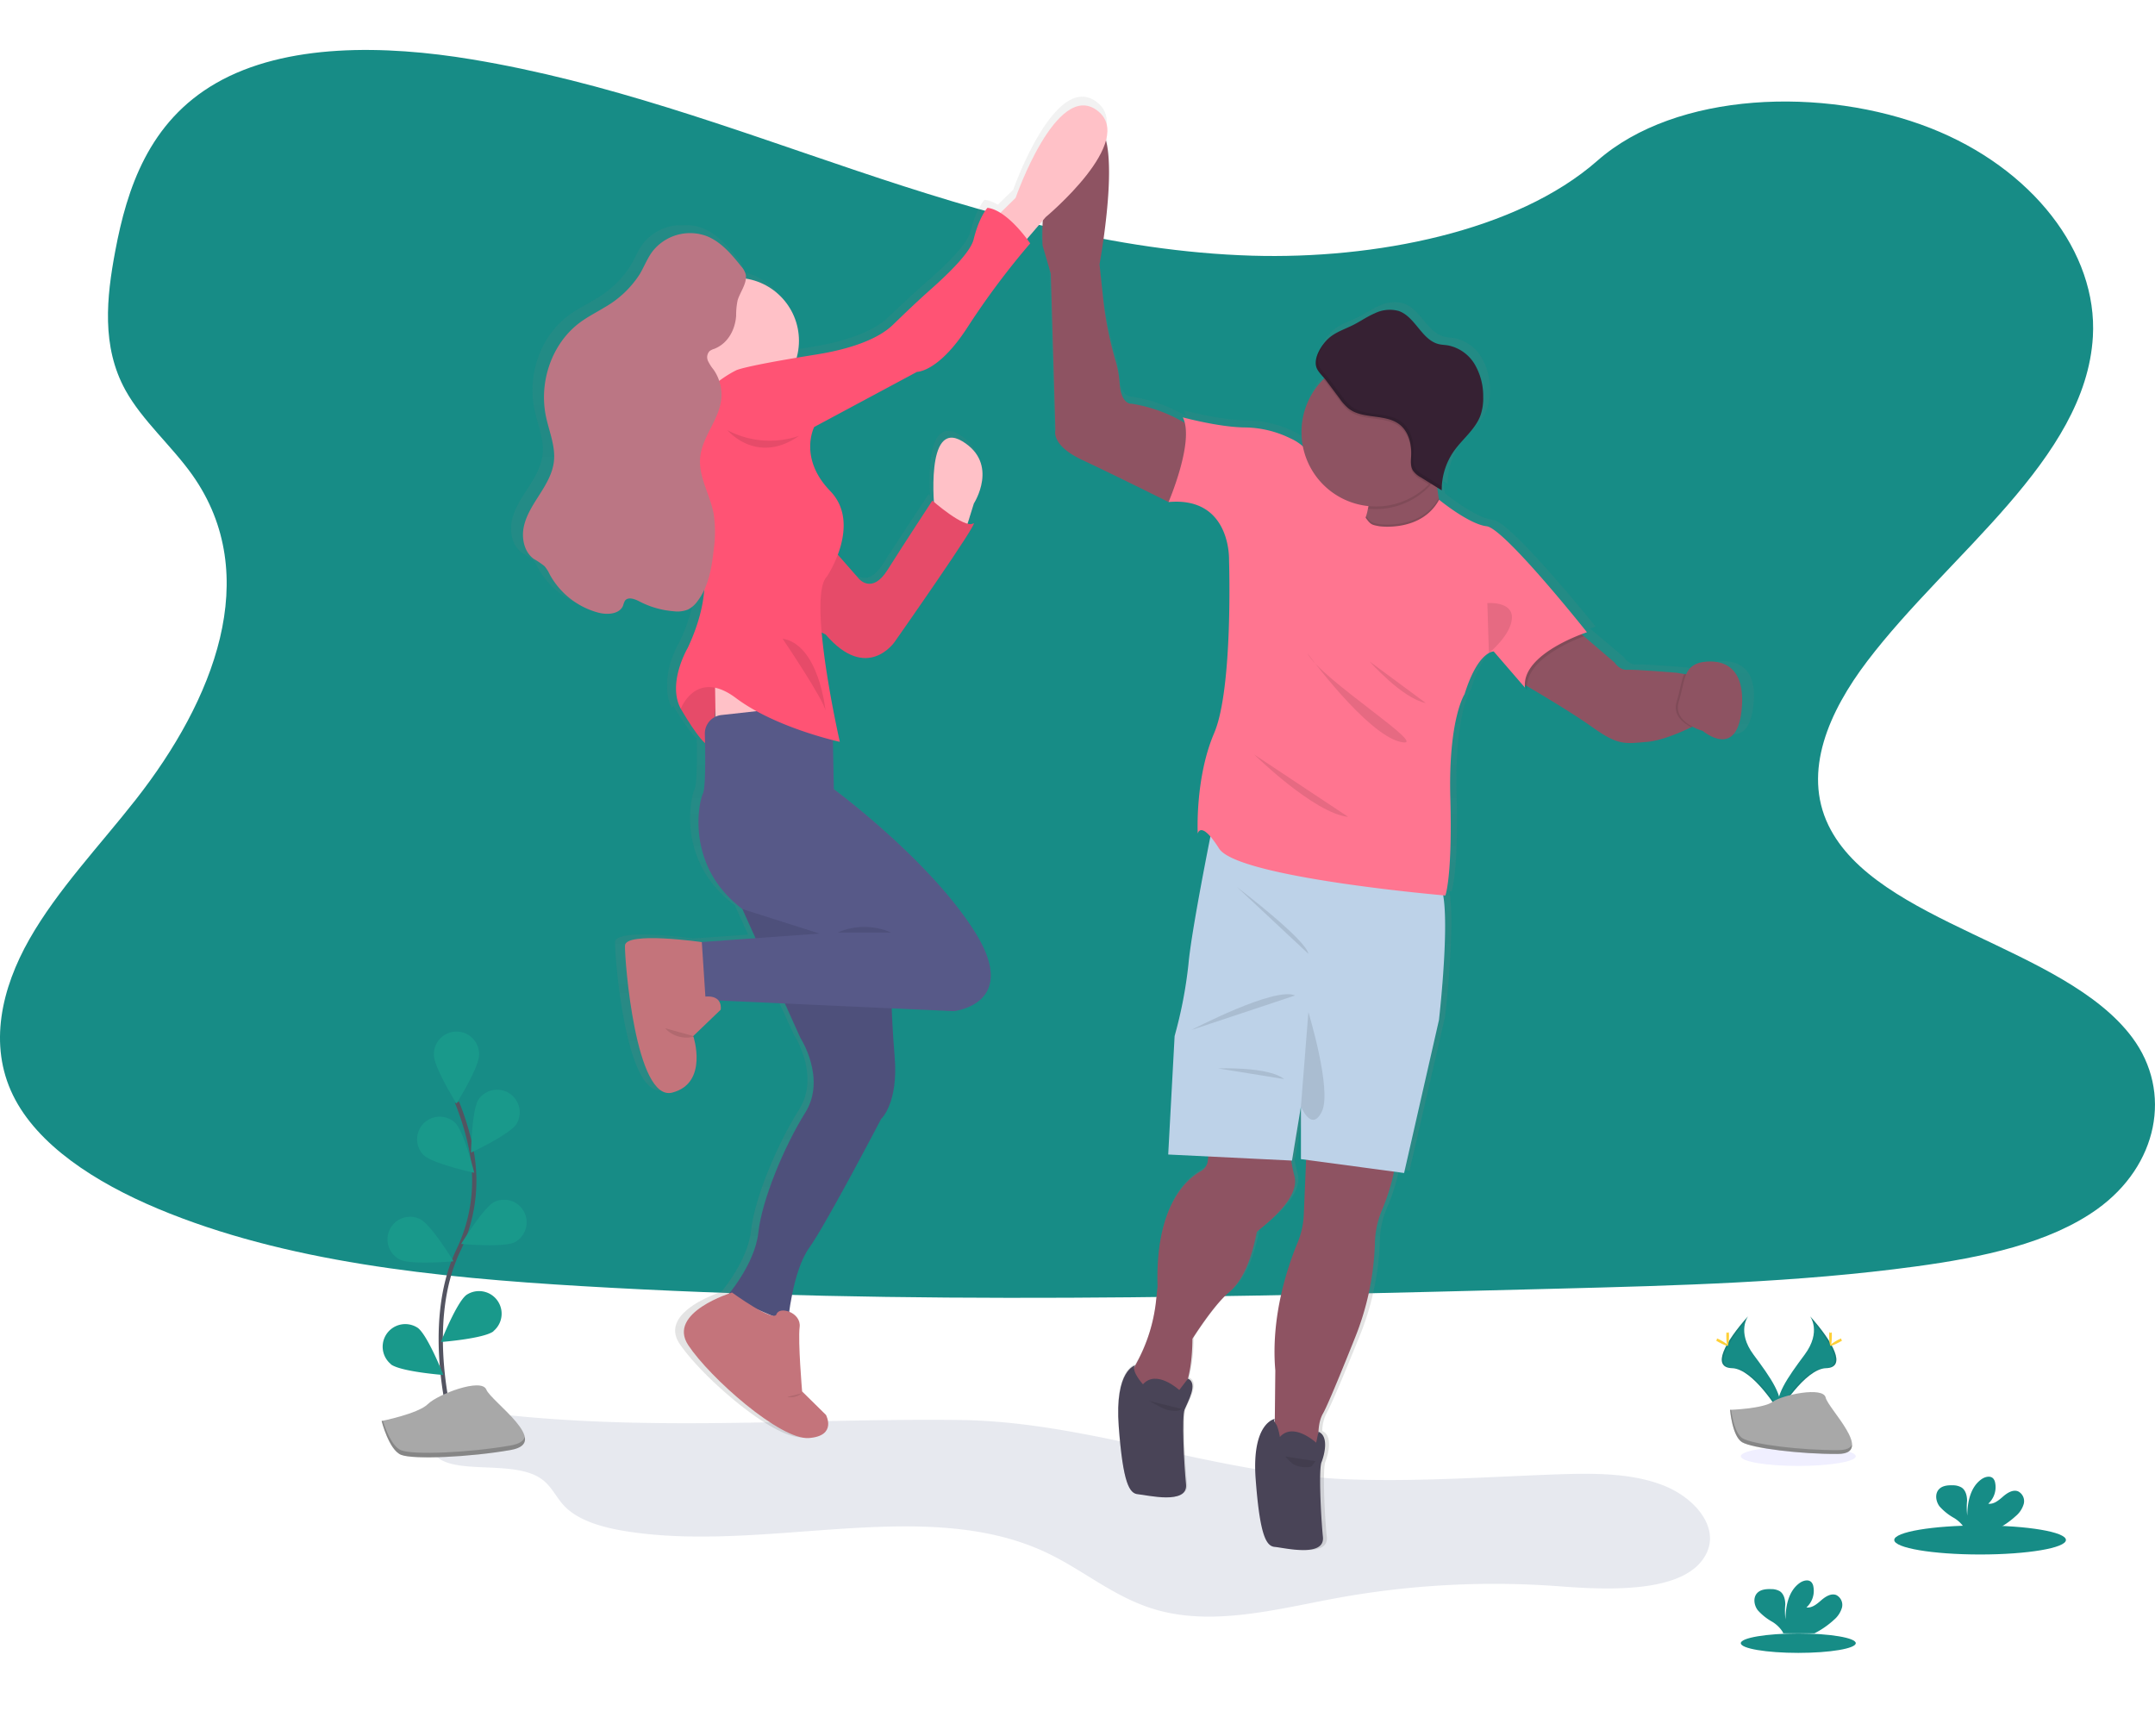 <svg xmlns="http://www.w3.org/2000/svg" xmlns:xlink="http://www.w3.org/1999/xlink" width="628" height="506" viewBox="0 0 628 506">
  <defs>
    <clipPath id="clip-path">
      <rect id="Rectangle_4" data-name="Rectangle 4" width="628" height="506" transform="translate(1243 1863)" fill="#fff"/>
    </clipPath>
    <linearGradient id="linear-gradient" x1="0.5" y1="1" x2="0.5" gradientUnits="objectBoundingBox">
      <stop offset="0" stop-color="gray" stop-opacity="0.251"/>
      <stop offset="0.54" stop-color="gray" stop-opacity="0.122"/>
      <stop offset="1" stop-color="gray" stop-opacity="0.102"/>
    </linearGradient>
  </defs>
  <g id="Mask_Group_1" data-name="Mask Group 1" transform="translate(-1243 -1863)" clip-path="url(#clip-path)">
    <g id="undraw_High_five_u364" transform="translate(1243.003 1877.558)">
      <path id="Path_95" data-name="Path 95" d="M208.422,439.457c-5.288-.535-10.811-1.107-15.819.292s-9.157,5.487-7.67,9.393c3.322,8.709,22.817,2.644,31.806,8.6,3.21,2.127,4.46,5.474,6.967,8.087,4.056,4.242,11.029,6.221,17.76,7.309,40.434,6.538,86.529-10.289,121.968,5.916,11.477,5.25,20.528,13.6,33.112,17.107,16.671,4.641,34.929-.317,52.179-3.5a255.219,255.219,0,0,1,65.248-3.421c16.13,1.244,37.585,1.661,42.748-10.053,3.322-7.533-3.707-15.919-13.038-19.483s-20.254-3.452-30.674-3.11c-20.111.722-40.229,2.177-60.34,1.468-38.891-1.381-75.63-16.8-113.5-17.306C295.063,440.222,252.732,443.923,208.422,439.457Z" transform="translate(-59.239 -41.485)" fill="#0a2463" opacity="0.1"/>
      <path id="Path_96" data-name="Path 96" d="M167.534,244.471c-6.221,6.289-6.6,15.931-6.6,15.931s9.636-.547,15.832-6.843,6.606-15.931,6.606-15.931S173.73,238.194,167.534,244.471Z" transform="translate(-59.239 -41.485)" fill="#6c63ff" opacity="0.1"/>
      <path id="Path_97" data-name="Path 97" d="M192.572,89.1c2.2,8.553,10.252,13.872,10.252,13.872s4.5-8.541,2.3-17.094-10.252-13.866-10.252-13.866S190.351,80.557,192.572,89.1Z" transform="translate(-59.239 -41.485)" fill="#6c63ff" opacity="0.1"/>
      <path id="Path_98" data-name="Path 98" d="M556.38,112.631c-6.221,6.289-6.606,15.931-6.606,15.931s9.642-.547,15.838-6.843,6.6-15.937,6.6-15.937S562.575,106.373,556.38,112.631Z" transform="translate(-59.239 -41.485)" fill="#6c63ff" opacity="0.1"/>
      <path id="Path_99" data-name="Path 99" d="M366.781,200.765c-.722,8.8,5.144,16.46,5.144,16.46s7.048-6.6,7.77-15.4-5.144-16.447-5.144-16.447S367.5,191.962,366.781,200.765Z" transform="translate(-59.239 -41.485)" fill="#6c63ff" opacity="0.1"/>
      <path id="Path_100" data-name="Path 100" d="M570.855,324.126c-.722,8.8,5.144,16.46,5.144,16.46s7.048-6.6,7.77-15.4-5.145-16.46-5.145-16.46S571.577,315.33,570.855,324.126Z" transform="translate(-59.239 -41.485)" fill="#6c63ff" opacity="0.1"/>
      <path id="Path_101" data-name="Path 101" d="M424.11,101.44c-40.26-1.213-78.6-12.441-115.219-24.758S236.011,50.748,196.715,44.229c-25.274-4.193-54.182-4.784-74.542,6.942C102.572,62.449,96.239,81.926,92.837,100c-2.563,13.592-4.068,27.9,2.949,40.627,4.877,8.84,13.524,16.267,19.508,24.727,20.82,29.455,6.1,65.771-16.454,94.554-10.575,13.493-22.861,26.357-31.029,40.72s-11.944,30.811-4.8,45.454c7.079,14.519,23.956,25.424,42.238,33.094,37.131,15.552,80.868,20.037,123.548,22.562,94.448,5.6,189.393,3.172,284.09.746,35.047-.9,70.243-1.8,104.718-6.494,19.147-2.6,38.91-6.731,52.813-16.709,17.642-12.665,22.015-34.108,10.189-49.989-19.831-26.631-74.648-33.249-88.526-61.833-7.627-15.732.205-33.255,11.3-47.849,23.788-31.3,63.656-58.766,65.752-94.554,1.443-24.571-17.723-49.18-47.358-60.807-31.06-12.192-74.138-10.656-97.042,9.518C501.128,94.51,459.661,102.5,424.11,101.44Z" transform="translate(-59.239 -41.485)" fill="#178c86"/>
      <path id="Path_102" data-name="Path 102" d="M553.748,221.909l-.622-.1-2.32-.373s-12.292-1.014-14.587-.858-3.732-2.109-3.732-2.109l-9.138-7.732-.709-.622c.989-.373,1.6-.566,1.6-.566s-24.522-30.481-29.809-31.072-14.028-7.707-14.115-7.776l-.093-.485c-.193-1.026-.336-2.065-.442-3.11l1.3.8h0a10.489,10.489,0,0,1,.037-1.082h0a19.683,19.683,0,0,1,3.658-10.451c2.557-3.546,6.339-6.333,7.85-10.42a15.059,15.059,0,0,0,.8-5.468,18.226,18.226,0,0,0-2.55-9.511,11.881,11.881,0,0,0-8.025-5.536c-.871-.137-1.76-.156-2.619-.355-5.107-1.2-6.986-8.049-11.95-9.729a10.065,10.065,0,0,0-7.123.7c-2.233.97-4.255,2.364-6.438,3.44s-4.659,1.866-6.644,3.39a6.937,6.937,0,0,0-.622.535h0l-.392.379h0a14.085,14.085,0,0,0-2.121,2.768l-.093.156c-.062.106-.118.218-.174.33s-.093.174-.131.261-.1.2-.143.3l-.131.3-.112.286c-.037.106-.081.212-.112.323s-.062.18-.087.274l-.093.33-.056.267a2.2,2.2,0,0,1-.062.342,1.1,1.1,0,0,0,0,.249v1.151a3.79,3.79,0,0,0,.112.541h0a10.869,10.869,0,0,0,2.376,3.334c-.1.093-.2.18-.3.28a21.685,21.685,0,0,0-6.637,15.62,21.393,21.393,0,0,0,.355,3.863,20.728,20.728,0,0,0-3.627-2.2,31.656,31.656,0,0,0-13.493-3.11c-7.62-.087-18.326-2.949-18.326-2.949a7.277,7.277,0,0,1,.622,1.648c-.467-.267-.97-.554-1.524-.852a44.677,44.677,0,0,0-14.307-4.79s-3.173.442-3.6-6.221a28.246,28.246,0,0,0-1.12-6.14,104.643,104.643,0,0,1-3.77-18.662l-1.064-9.779s4.79-25.5,1.91-36.378c.927-3.409.4-6.532-2.65-8.777-12.049-8.871-24.2,25.654-24.2,25.654L350,86.6a9.692,9.692,0,0,0-3.832-1.462s-2.432,2.488-4.124,9.281c-.9,3.6-7.017,9.617-12.553,14.463-3.931,3.44-7.726,7.017-11.514,10.606-2.8,2.662-9.039,6.469-22.649,8.622-2.134.336-4.074.653-5.847.946a18.245,18.245,0,0,0,.684-4.939,18.525,18.525,0,0,0-14.531-18,4.641,4.641,0,0,0,0-1.313,5.437,5.437,0,0,0-1.375-2.488c-2.868-3.546-5.978-7.191-10.245-8.871a13.343,13.343,0,0,0-5.53-.89h-1.518a14.171,14.171,0,0,0-10.364,5.4c-1.53,2.047-2.451,4.473-3.77,6.656a29.607,29.607,0,0,1-10.308,9.623c-2.457,1.487-5.039,2.768-7.359,4.454-8.417,6.115-12.3,17.418-10.183,27.52.933,4.435,2.905,8.8,2.376,13.3-.417,3.49-2.3,6.625-4.211,9.586s-3.944,5.972-4.7,9.4.037,7.465,2.911,9.542a22.964,22.964,0,0,1,3.241,2.165,10.389,10.389,0,0,1,1.493,2.339,23.278,23.278,0,0,0,14.475,11.247,10.575,10.575,0,0,0,2.961.323h.3c2.283.143,4.622-.467,5.387-2.488a5.648,5.648,0,0,1,.516-1.319,1.549,1.549,0,0,1,.9-.622,8.285,8.285,0,0,1,2.109.8,26.823,26.823,0,0,0,10.252,2.93,14.434,14.434,0,0,0,1.8.031,7.95,7.95,0,0,0,3.664-.523,7.851,7.851,0,0,0,2.818-2.414c.162-.205.311-.423.467-.622a51.452,51.452,0,0,1-4.591,14.307s-3.732,6.221-3.465,12.491a12.547,12.547,0,0,0,1.4,6.594s.106-.274.323-.7c1.07,1.792,4.578,7.521,6.88,9.53.112,5.916.087,13.325-.653,14.849-1.244,2.606-5.176,21.15,11.732,33.8l3.9,8.541L261.2,300.432c-1.624-.224-22.618-3.048-22.724,1.064-.106,4.274,3.173,45.89,14.059,43.072,10.146-2.625,6.8-14.762,6.3-16.391l.361-.1-.4-.112,8.118-7.695a3.6,3.6,0,0,0-.622-2.669l.081-.044,19.607.877,4.61,10.015s7.819,11.894,1.48,21.9-12.9,25.66-13.953,35.153c-.865,7.763-6.613,15.39-8.672,17.9-3.676,1.244-17.779,6.781-12.149,15.16,6.445,9.592,27.371,27.85,35.831,27.221s5.07-6.78,5.07-6.78l-7.073-6.855s-1.244-14.606-.74-18.88a4.4,4.4,0,0,0-3.11-4.5c.666-4.759,2.351-13.779,5.972-18.761,5.07-6.992,21.349-37.759,21.349-37.759s5.176-4.591,4.012-18.251c-.467-5.511-.728-10.351-.877-14.177l18.426.827s19.763-1.984,6.339-23.159-41.958-41.927-41.958-41.927l-.255-13.107c1.294.323,2.053.485,2.053.485s-.112-.473-.3-1.319l.3.068s-4.124-17.847-5.393-32.036l1.163.535c12.261,14.189,20.528,2.2,20.528,2.2s25.9-36.4,23.358-34.736a2.2,2.2,0,0,1-1.7.106l1.866-5.947s7.645-11.682-3.452-18.251c-9.057-5.362-8.821,11.446-8.429,17.8l-.448-.379s-8.665,13.063-13.318,20.341-8.56,2.488-8.56,2.488l-5.879-6.625a23.271,23.271,0,0,0,1.4-8.286,14.077,14.077,0,0,0-3.975-10.749c-4.485-4.572-5.8-9-5.935-12.41a13.137,13.137,0,0,1,1.176-5.113l30.549-16.174s6.445.1,15.11-13.25a229.177,229.177,0,0,1,18.5-24.4s-.18-.261-.491-.69c.311-.367.491-.566.491-.566s-.355-.516-.958-1.313l4.709-5.431a69.672,69.672,0,0,0-.056,7.371l2.438,8.242L366.4,150.3s-1.481,4.354,8.037,8.765c8.049,3.732,20.8,9.953,24.522,11.788-.137.336-.218.516-.218.516l1.107-.075.162.075h0c18.593-1.667,17.959,16.9,17.959,16.9s1.244,37.759-4.435,50.9-4.865,29.411-4.865,29.411.566-2.774,3.732.852c-.062.317-.131.659-.205,1.014-1.816,9.1-5.6,28.459-6.3,36.31a127.226,127.226,0,0,1-4.124,21.15l-1.866,34.73,11.888.579-.131,1.244a3.906,3.906,0,0,1-2.015,3.029c-4.068,2.208-13.685,9.953-12.914,33.853l-.411,3.844a48.3,48.3,0,0,1-5.8,18.544c-.274.485-.516.952-.722,1.4a1.144,1.144,0,0,1,.323-.666s-6.177,1.281-4.908,17.971,3.172,19.607,5.711,19.813,14.93,3.235,14.264-2.917-1.244-19.819-.423-21.9,4.193-7.707,1-9.063h0a47.677,47.677,0,0,0,1.337-11.695s6.221-9.8,10.668-13.455,6.843-9.853,8.454-17.835c.112-.523,13.107-9.182,11.2-16.373-.336-1.244-.579-2.345-.765-3.34-.081-.442-.149-.858-.212-1.244h.23l2.644-15.856v15.44l1.568.205-.056,1.244-.666,14.805a24.374,24.374,0,0,1-1.866,8.385c-2.8,6.625-7.962,21.374-6.557,37.324l-.149,14.22c-.448.087-6.9,1.611-5.679,17.729,1.244,16.684,3.166,19.607,5.7,19.813s14.93,3.235,14.27-2.917-1.244-19.819-.423-21.9,2.3-7.6-.9-8.951a11.919,11.919,0,0,1,1.331-5.368c1.393-2.37,6.046-13.636,9.549-22.3a79.816,79.816,0,0,0,5.879-27.576q0-.159,0-.317a25.852,25.852,0,0,1,2.022-9.287,59.89,59.89,0,0,0,3.384-10.208c.087-.417.156-.821.218-1.244l3.036.4,10.364-44.851s2.837-24.31,1.449-35.29c-.056-.454-.118-.871-.193-1.275l.622.056s2.115-5.418,1.481-28.578,4.23-30.481,4.23-30.481c2.625-8.323,5.524-11.11,7.216-12.043h0a3.055,3.055,0,0,1,1.449-.473l7.844,8.976h0l1.443,1.655a.531.531,0,0,0,0-.1l.622.728a6.7,6.7,0,0,1-.05-1.113c4.186,2.432,13.86,8.118,19.632,12.2,7.527,5.319,9.592,4.7,16.174,4.143,3.994-.33,9.393-2.569,13.014-4.274l.33-.156a15.888,15.888,0,0,0,3.061,1.244s10.625,9,11.651-7.427S554.408,220.239,553.748,221.909ZM281.994,409.865a15.365,15.365,0,0,1-3.11-1.313ZM265.36,232.03l.037,2.333-.162.075C265.285,233.616,265.322,232.807,265.36,232.03ZM431.538,440.247v.908A.666.666,0,0,1,431.538,440.247Z" transform="translate(-59.239 -41.485)" fill="url(#linear-gradient)"/>
      <rect id="Rectangle_5" data-name="Rectangle 5" width="18.04" height="18.973" transform="translate(388.174 125.427)" fill="#ff7590"/>
      <path id="Path_103" data-name="Path 103" d="M425.491,385.984c-1.586,7.931-3.938,14.1-8.292,17.729s-10.469,13.374-10.469,13.374c-.106,12.958-3.527,16.9-3.527,16.9l-3.527.933h-8.709a43.1,43.1,0,0,1-1.866-6.942c-.106-.865.51-2.314,1.369-3.869a48.472,48.472,0,0,0,5.692-18.432l.4-3.826c-.734-23.744,8.709-31.452,12.671-33.647a3.882,3.882,0,0,0,1.972-3.011h0l.7-6.787,23.427,1.151s-.5,2.065.392,6.843c.18.989.423,2.09.746,3.316C438.343,376.858,425.591,385.461,425.491,385.984Z" transform="translate(-59.239 -41.485)" fill="#8e5362"/>
      <path id="Path_104" data-name="Path 104" d="M465.216,369.586a60.393,60.393,0,0,1-3.316,10.146,26.053,26.053,0,0,0-1.991,9.231q0,.159,0,.317a80.351,80.351,0,0,1-5.767,27.408c-3.44,8.609-8,19.813-9.368,22.17-2.277,3.938-.933,10.575-.933,10.575l-13.188-.933.23-22.189c-1.375-15.844,3.689-30.481,6.432-37.094a24.31,24.31,0,0,0,1.866-8.329l.622-14.718.193-4.354s23.315-3.316,25.281,1.972C465.82,365.188,465.689,367.272,465.216,369.586Z" transform="translate(-59.239 -41.485)" fill="#8e5362"/>
      <path id="Path_107" data-name="Path 107" d="M478.572,324.188l-10.158,44.583-30.064-4.043V349.382l-2.6,15.769-36.08-1.767,1.866-34.525a128.053,128.053,0,0,0,4.043-21.044c.7-7.8,4.4-27.041,6.183-36.08.622-2.98.97-4.858.97-4.858s61.8,12.852,65.839,17.517c.69.8,1.145,2.488,1.424,4.734C481.352,300.027,478.572,324.188,478.572,324.188Z" transform="translate(-59.239 -41.485)" fill="#bdd2e8"/>
      <path id="Path_108" data-name="Path 108" d="M406.413,327.093s24.323-12.752,30.251-10.059Z" transform="translate(-59.239 -41.485)" opacity="0.1"/>
      <path id="Path_109" data-name="Path 109" d="M419.681,285.415S439.9,300.761,440.52,304.9Z" transform="translate(-59.239 -41.485)" opacity="0.1"/>
      <path id="Path_110" data-name="Path 110" d="M414.188,338.29s14.618-.622,19.284,3.11Z" transform="translate(-59.239 -41.485)" opacity="0.1"/>
      <path id="Path_111" data-name="Path 111" d="M440.52,321.88s6.948,22.743,3.938,28.963-6.115-1.456-6.115-1.456Z" transform="translate(-59.239 -41.485)" opacity="0.1"/>
      <path id="Path_112" data-name="Path 112" d="M430.76,440.421s-6.843,1.039-5.6,17.623,3.11,19.5,5.6,19.7,14.618,3.216,14-2.905-1.244-19.694-.417-21.772,2.258-7.546-.877-8.9l-.678,3.2s-6.637-6.121-10.575-1.661a17.232,17.232,0,0,0-.815-3.191C431,441.547,430.144,441.043,430.76,440.421Z" transform="translate(-59.239 -41.485)" fill="#494457"/>
      <path id="Path_113" data-name="Path 113" d="M555.988,236.894s-1.568.877-3.869,1.972c-3.552,1.692-8.846,3.919-12.765,4.249-6.457.547-8.479,1.169-15.863-4.118-5.667-4.056-15.153-9.71-19.284-12.124l-1.8-1.064-.18-.106v-.075l3.428-9.418,12.13-6.451,3.011,2.582,8.964,7.682s1.4,2.252,3.658,2.1,14.307.852,14.307.852l2.277.373,4.8.8Z" transform="translate(-59.239 -41.485)" fill="#8e5362"/>
      <path id="Path_114" data-name="Path 114" d="M555.988,236.894s-1.568.877-3.869,1.972c-2.432-1.244-5.456-3.577-4.292-7.415,1.051-3.452,1.337-6.146,2.2-8.087l4.8.8Z" transform="translate(-59.239 -41.485)" opacity="0.1"/>
      <path id="Path_115" data-name="Path 115" d="M554.358,220.1s13.53-3.888,12.522,12.441-11.434,7.39-11.434,7.39-8.864-2.333-7-8.479S549.773,221.579,554.358,220.1Z" transform="translate(-59.239 -41.485)" fill="#8e5362"/>
      <path id="Path_116" data-name="Path 116" d="M414.083,167.223l-14.1,5.922-.218.093-.155-.075-.877-.442c-3.645-1.816-16.174-8.031-24.055-11.72-9.331-4.354-7.882-8.709-7.882-8.709l-1.344-45.616-2.389-8.193s-1.686-27.769,11.819-34.73,4.771,40.223,4.771,40.223l1.045,9.8a104.993,104.993,0,0,0,3.7,18.519,28.762,28.762,0,0,1,1.095,6.1c.417,6.631,3.527,6.19,3.527,6.19a43.3,43.3,0,0,1,14.021,4.765,35.069,35.069,0,0,1,4.641,2.936Z" transform="translate(-59.239 -41.485)" fill="#8e5362"/>
      <path id="Path_117" data-name="Path 117" d="M464.264,189l-12.031-1.244a46.224,46.224,0,0,0,5.107-10.407,17.676,17.676,0,0,0,.529-2.146,7.16,7.16,0,0,0-.659-5.281c-3.521-5.182,20.945-12.441,20.945-12.441a59.757,59.757,0,0,0-.267,8.634,43.676,43.676,0,0,0,.622,5.978c.74,4.025,2.215,7.813,5.026,9.754C491.218,187.129,464.264,189,464.264,189Z" transform="translate(-59.239 -41.485)" fill="#8e5362"/>
      <path id="Path_118" data-name="Path 118" d="M464.264,189l-12.031-1.244a46.224,46.224,0,0,0,5.107-10.407c1.387,1.972,1.866,1.928,3.813,2.32,0,0,12.143,1.8,17.368-7.577.74,4.025,2.215,7.813,5.026,9.754C491.218,187.129,464.264,189,464.264,189Z" transform="translate(-59.239 -41.485)" opacity="0.1"/>
      <path id="Path_119" data-name="Path 119" d="M504.232,226.873a6.664,6.664,0,0,0,.05,1.107l-1.866-2.171-.156-.18,3.428-9.418,12.13-6.451,3.011,2.582C516.518,213.99,504.425,219.221,504.232,226.873Z" transform="translate(-59.239 -41.485)" opacity="0.1"/>
      <path id="Path_122" data-name="Path 122" d="M461.154,180.286s12.273,1.816,17.461-7.72c0,0,8.665,7.116,13.847,7.726S521.7,211.184,521.7,211.184s-19.284,6.221-18.04,16.174l-9.126-10.575s-4.56-.212-8.5,12.441c0,0-4.771,7.253-4.149,30.27s-1.449,28.41-1.449,28.41-60.552-5.182-65.939-13.685-6.221-4.354-6.221-4.354-.834-16.174,4.765-29.237,4.354-50.592,4.354-50.592.622-18.457-17.623-16.8c0,0,7.67-17.835,4.149-24.677,0,0,10.494,2.849,17.971,2.936a30.742,30.742,0,0,1,13.238,3.11,14.683,14.683,0,0,1,5.493,4.143c3.521,4.977,9.331,2.7,9.331,2.7a94.177,94.177,0,0,0,5.412,13.269c.243.454.485.9.734,1.331a20.4,20.4,0,0,0,1.107,1.754C458.7,179.938,459.126,179.882,461.154,180.286Z" transform="translate(-59.239 -41.485)" fill="#ff7590"/>
      <path id="Path_123" data-name="Path 123" d="M477.888,166.091a21.3,21.3,0,0,1-2.2,2.644,21.7,21.7,0,0,1-15.552,6.557,22.336,22.336,0,0,1-2.246-.112,7.16,7.16,0,0,0-.659-5.281c-3.521-5.182,20.945-12.441,20.945-12.441A59.761,59.761,0,0,0,477.888,166.091Z" transform="translate(-59.239 -41.485)" opacity="0.1"/>
      <path id="Path_124" data-name="Path 124" d="M481.887,152.916a21.691,21.691,0,1,1-6.353-15.419A21.772,21.772,0,0,1,481.887,152.916Z" transform="translate(-59.239 -41.485)" fill="#8e5362"/>
      <path id="Path_125" data-name="Path 125" d="M492.674,202.681l.448,14.569s6.5-5.238,6.706-10.214S492.674,202.681,492.674,202.681Z" transform="translate(-59.239 -41.485)" opacity="0.1"/>
      <path id="Path_126" data-name="Path 126" d="M440.209,217.249s17.107,23.483,27.06,25.865S443.942,224.863,440.209,217.249Z" transform="translate(-59.239 -41.485)" opacity="0.1"/>
      <path id="Path_127" data-name="Path 127" d="M458.355,219.694s9.536,10.774,16.379,12.118Z" transform="translate(-59.239 -41.485)" opacity="0.1"/>
      <path id="Path_128" data-name="Path 128" d="M424.763,246.847s17.418,17.107,27.371,18.146Z" transform="translate(-59.239 -41.485)" opacity="0.1"/>
      <path id="Path_129" data-name="Path 129" d="M481.887,152.916a21.691,21.691,0,0,1-6.221,15.216l-2.389-1.487a6.607,6.607,0,0,1-2.327-2.022c-.79-1.319-.56-2.973-.5-4.51.131-3.253-.765-6.774-3.309-8.808-4.124-3.3-10.737-1.474-14.93-4.715a14.72,14.72,0,0,1-2.644-2.942l-3.931-5.269c-.236-.311-.523-.622-.827-.989A21.772,21.772,0,0,1,481.85,152.94Z" transform="translate(-59.239 -41.485)" opacity="0.1"/>
      <path id="Path_130" data-name="Path 130" d="M447,125.035c1.947-1.487,4.323-2.271,6.513-3.365s4.124-2.488,6.314-3.421a9.945,9.945,0,0,1,6.992-.7c4.871,1.673,6.712,8.479,11.72,9.673.846.2,1.717.218,2.569.348a11.7,11.7,0,0,1,7.869,5.505,18.326,18.326,0,0,1,2.488,9.462,15.159,15.159,0,0,1-.79,5.431c-1.48,4.062-5.194,6.843-7.7,10.357a19.7,19.7,0,0,0-3.6,11.5l-6.071-3.776a6.544,6.544,0,0,1-2.326-2.022c-.79-1.319-.56-2.973-.5-4.51.131-3.253-.765-6.774-3.3-8.808-4.131-3.3-10.743-1.474-14.93-4.715a14.719,14.719,0,0,1-2.644-2.942l-3.931-5.269c-.852-1.145-2.488-2.569-2.861-3.963C441.976,130.82,444.806,126.72,447,125.035Z" transform="translate(-59.239 -41.485)" fill="#362133"/>
      <path id="Path_131" data-name="Path 131" d="M473.975,165.344a6.544,6.544,0,0,1-2.326-2.022c-.79-1.319-.56-2.973-.5-4.51.131-3.253-.765-6.774-3.309-8.808-4.124-3.3-10.737-1.474-14.93-4.715a14.718,14.718,0,0,1-2.644-2.942l-3.931-5.269c-.858-1.145-2.488-2.569-2.861-3.963-.678-2.4,1.039-5.53,2.874-7.533-2.059,1.9-4.317,5.518-3.552,8.211.4,1.393,2.009,2.818,2.861,3.963l3.931,5.269a14.718,14.718,0,0,0,2.644,2.942c4.174,3.241,10.787,1.412,14.93,4.715,2.538,2.034,3.434,5.555,3.3,8.808-.062,1.536-.292,3.191.5,4.51a6.544,6.544,0,0,0,2.327,2.022l6.071,3.776a10.309,10.309,0,0,1,.037-1.076Z" transform="translate(-59.239 -41.485)" opacity="0.1"/>
      <path id="Path_132" data-name="Path 132" d="M390.077,424.832s-6.059,1.244-4.815,17.859,3.11,19.5,5.6,19.7,14.618,3.216,14-2.905-1.244-19.694-.417-21.772,4.112-7.658.977-9.007l-2.532,3.309s-6.637-6.121-10.575-1.661C392.31,430.356,388.628,426.281,390.077,424.832Z" transform="translate(-59.239 -41.485)" fill="#494457"/>
      <path id="Path_133" data-name="Path 133" d="M393.909,435.133c1.313.622,2.538,1.381,3.844,2a8.628,8.628,0,0,0,4.174.983,2.911,2.911,0,0,0,1.7-.591" transform="translate(-59.239 -41.485)" opacity="0.1"/>
      <path id="Path_134" data-name="Path 134" d="M433.783,451.381a21.12,21.12,0,0,0,2.258,2.221,7.881,7.881,0,0,0,4.354.9,1.766,1.766,0,0,0,.747-.093,1.816,1.816,0,0,0,.666-.622l.815-1.051" transform="translate(-59.239 -41.485)" opacity="0.1"/>
      <path id="Path_135" data-name="Path 135" d="M331.56,175.515s-2.8-26.537,8.087-20.006,3.39,18.139,3.39,18.139l-2.557,8.193Z" transform="translate(-59.239 -41.485)" fill="#ffc1c7"/>
      <path id="Path_136" data-name="Path 136" d="M348.977,90.709,355.2,84.6s11.925-34.319,23.744-25.5-14.979,31.1-14.979,31.1l-7.1,8.292Z" transform="translate(-59.239 -41.485)" fill="#ffc1c7"/>
      <path id="Path_137" data-name="Path 137" d="M257.945,226.431l-.311,7.048s5.7,9.953,8.087,10.681,2.177-21.051,2.177-21.051Z" transform="translate(-59.239 -41.485)" fill="#ff5374"/>
      <path id="Path_138" data-name="Path 138" d="M257.945,226.431l-.311,7.048s5.7,9.953,8.087,10.681,2.177-21.051,2.177-21.051Z" transform="translate(-59.239 -41.485)" opacity="0.1"/>
      <path id="Path_139" data-name="Path 139" d="M208.242,177.207l.423,25.977h28.92l-2.177-15.135Z" fill="#ffc1c7"/>
      <path id="Path_140" data-name="Path 140" d="M274.224,283.549l1.35,8.292,16.9,37.535s7.67,11.819,1.449,21.772-12.647,25.5-13.685,34.935-9.225,18.662-9.225,18.662l17.835,7.57s1.244-14.824,6.221-21.772,20.939-37.529,20.939-37.529,5.082-4.566,3.944-18.146-1.039-23.122-1.039-23.122l-1.76-21.666Z" transform="translate(-59.239 -41.485)" fill="#575988"/>
      <path id="Path_141" data-name="Path 141" d="M274.224,283.549l1.35,8.292,16.9,37.535s7.67,11.819,1.449,21.772-12.647,25.5-13.685,34.935-9.225,18.662-9.225,18.662l17.835,7.57s1.244-14.824,6.221-21.772,20.939-37.529,20.939-37.529,5.082-4.566,3.944-18.146-1.039-23.122-1.039-23.122l-1.76-21.666Z" transform="translate(-59.239 -41.485)" opacity="0.1"/>
      <path id="Path_142" data-name="Path 142" d="M272.563,403.607s-19.079,5.8-12.752,15.346,26.854,27.682,35.147,27.06,4.977-6.743,4.977-6.743l-6.948-6.843s-1.244-14.513-.722-18.761-5.91-6.221-6.743-3.732S272.563,403.607,272.563,403.607Z" transform="translate(-59.239 -41.485)" fill="#c4747b"/>
      <path id="Path_143" data-name="Path 143" d="M284.588,233.634l-15.122,1.673a5.424,5.424,0,0,0-4.827,5.53c.162,6.046.267,15.664-.579,17.418-1.244,2.594-5.076,21.051,11.508,33.591l22.5,7.154-36.08,2.594,1.145,20.012,5.6-3.11,68.427,3.11s19.39-1.972,6.221-23.016-41.156-41.678-41.156-41.678l-.311-16.385-2.078-4.765Z" transform="translate(-59.239 -41.485)" fill="#575988"/>
      <path id="Path_144" data-name="Path 144" d="M303.355,298.684a19.433,19.433,0,0,1,15.552,0Z" transform="translate(-59.239 -41.485)" opacity="0.1"/>
      <path id="Path_145" data-name="Path 145" d="M263.755,301.483s-22.289-3.21-22.394,1.039,3.11,45.616,13.791,42.817,6.115-16.485,6.115-16.485l7.987-7.67s.827-4.249-4.46-3.838Z" transform="translate(-59.239 -41.485)" fill="#c4747b"/>
      <path id="Path_146" data-name="Path 146" d="M300.662,185.468l8.808,10.059s3.838,4.771,8.4-2.488,13.063-20.217,13.063-20.217,9.437,8.292,11.925,6.637-22.911,34.531-22.911,34.531-8.087,11.919-20.118-2.177l-3.521-1.661Z" transform="translate(-59.239 -41.485)" fill="#ff5374"/>
      <path id="Path_147" data-name="Path 147" d="M300.662,185.468l8.808,10.059s3.838,4.771,8.4-2.488,13.063-20.217,13.063-20.217,9.437,8.292,11.925,6.637-22.911,34.531-22.911,34.531-8.087,11.919-20.118-2.177l-3.521-1.661Z" transform="translate(-59.239 -41.485)" opacity="0.1"/>
      <circle id="Ellipse_1" data-name="Ellipse 1" cx="18.351" cy="18.351" r="18.351" transform="translate(196.124 66.405)" fill="#ffc1c7"/>
      <path id="Path_149" data-name="Path 149" d="M273.708,134.876s-15.769,7.465-13.9,20.528a288.845,288.845,0,0,1,2.177,29.548s7.16,10.575-2.333,30.792c0,0-6.065,10.264-2.022,17.729,0,0,4.485-11.819,16.08-3.11s30.263,12.752,30.263,12.752-9.642-42.3-3.732-48.21c0,0,10.264-15.241.933-24.883s-4.665-18.662-4.665-18.662l29.965-16.068s6.32.1,14.824-13.169a228.5,228.5,0,0,1,18.146-24.26S353.008,88.221,347,87.493c0,0-2.389,2.488-4.043,9.231-.883,3.577-6.886,9.555-12.317,14.376-3.857,3.421-7.577,6.973-11.29,10.575-2.75,2.644-8.871,6.426-22.22,8.566C275.157,133.744,273.708,134.876,273.708,134.876Z" transform="translate(-59.239 -41.485)" fill="#ff5374"/>
      <path id="Path_150" data-name="Path 150" d="M287.287,213.05s12.23,18.04,12.541,21.15C299.834,234.2,297.968,214.811,287.287,213.05Z" transform="translate(-59.239 -41.485)" opacity="0.1"/>
      <path id="Path_151" data-name="Path 151" d="M271.22,152.294s8.528,10.264,20.852,1.661A26.431,26.431,0,0,1,271.22,152.294Z" transform="translate(-59.239 -41.485)" opacity="0.1"/>
      <path id="Path_153" data-name="Path 153" d="M276.588,107.051a5.5,5.5,0,0,0-1.344-2.488c-2.812-3.527-5.866-7.147-10.053-8.821a13.9,13.9,0,0,0-15.856,4.516c-1.505,2.028-2.4,4.442-3.7,6.613a29.333,29.333,0,0,1-10.109,9.567c-2.407,1.474-4.945,2.75-7.216,4.423-8.255,6.078-12.068,17.312-9.99,27.371.914,4.4,2.849,8.746,2.327,13.219-.4,3.471-2.252,6.581-4.124,9.53s-3.869,5.934-4.616,9.331.037,7.421,2.855,9.48a23.73,23.73,0,0,1,3.179,2.152,10.333,10.333,0,0,1,1.462,2.326,22.873,22.873,0,0,0,14.2,11.2c2.675.7,6.264.448,7.241-2.14a5.6,5.6,0,0,1,.5-1.313c.883-1.244,2.83-.547,4.2.168a26,26,0,0,0,10.034,2.88,8.367,8.367,0,0,0,4.112-.491,7.6,7.6,0,0,0,2.768-2.395c3.272-4.261,4.211-9.829,4.771-15.172a35.442,35.442,0,0,0-.044-10.451c-1.057-5.511-4.41-10.662-3.913-16.248.529-5.972,5.375-10.855,6.115-16.8a12.808,12.808,0,0,0-2.183-8.827,12.622,12.622,0,0,1-1.661-2.6,2.582,2.582,0,0,1,.5-2.855,4.355,4.355,0,0,1,1.294-.622c4-1.536,6.134-5.543,6.42-9.642a21.423,21.423,0,0,1,.429-4.5C274.871,112.114,276.943,109.552,276.588,107.051Z" transform="translate(-59.239 -41.485)" fill="#bb7684"/>
      <path id="Path_156" data-name="Path 156" d="M253.068,326.583a8.4,8.4,0,0,0,8.6,2.376" transform="translate(-59.239 -41.485)" opacity="0.1"/>
      <path id="Path_157" data-name="Path 157" d="M292.93,432.956a5.281,5.281,0,0,1-4.292,1.082" transform="translate(-59.239 -41.485)" opacity="0.1"/>
      <ellipse id="Ellipse_3" data-name="Ellipse 3" cx="16.752" cy="2.83" rx="16.752" ry="2.83" transform="translate(507.293 461.478)" fill="#168c86"/>
      <ellipse id="Ellipse_4" data-name="Ellipse 4" cx="16.752" cy="2.83" rx="16.752" ry="2.83" transform="translate(507.293 406.997)" fill="#6c63ff" opacity="0.1"/>
      <ellipse id="Ellipse_6" data-name="Ellipse 6" cx="25.013" cy="4.23" rx="25.013" ry="4.23" transform="translate(552.013 430.001)" fill="#168c86"/>
      <path id="Path_158" data-name="Path 158" d="M646.6,468.8a7.3,7.3,0,0,0,2.389-3.6,3.206,3.206,0,0,0-1.667-3.664c-1.53-.585-3.166.473-4.4,1.549s-2.662,2.289-4.286,2.065a6.513,6.513,0,0,0,2.016-6.1,2.557,2.557,0,0,0-.56-1.244c-.852-.908-2.389-.516-3.409.2-3.235,2.277-4.137,6.669-4.155,10.625a19.971,19.971,0,0,1-.056-4.354c-.006-1.443-.411-3.11-1.642-3.875a5.019,5.019,0,0,0-2.488-.622c-1.456-.05-3.073.093-4.068,1.157-1.244,1.325-.914,3.54.162,4.977a16.263,16.263,0,0,0,4.205,3.372,9.331,9.331,0,0,1,3.011,2.868,3.153,3.153,0,0,1,.224.51h9.113A25.336,25.336,0,0,0,646.6,468.8Z" transform="translate(-59.239 -41.485)" fill="#168c86"/>
      <path id="Path_159" data-name="Path 159" d="M593.629,499.025a7.284,7.284,0,0,0,2.383-3.6,3.216,3.216,0,0,0-1.667-3.664c-1.53-.585-3.166.473-4.4,1.549s-2.662,2.289-4.286,2.065a6.513,6.513,0,0,0,2.016-6.1,2.488,2.488,0,0,0-.56-1.244c-.846-.908-2.389-.516-3.4.2-3.235,2.277-4.137,6.669-4.155,10.625a19.589,19.589,0,0,1-.062-4.354c-.006-1.443-.411-3.11-1.642-3.875a4.977,4.977,0,0,0-2.488-.591c-1.456-.05-3.073.093-4.068,1.157-1.244,1.325-.914,3.54.162,4.977a16.191,16.191,0,0,0,4.211,3.372,9.332,9.332,0,0,1,3,2.868,3.164,3.164,0,0,1,.224.51h9.113a25.507,25.507,0,0,0,5.623-3.888Z" transform="translate(-59.239 -41.485)" fill="#168c86"/>
      <path id="Path_160" data-name="Path 160" d="M191.123,442.909s-8.74-29.679,1.642-51.519a46.879,46.879,0,0,0,3.807-29.424,78.726,78.726,0,0,0-4.162-13.8" transform="translate(-59.239 -41.485)" fill="none" stroke="#535461" stroke-miterlimit="10" stroke-width="1.244"/>
      <path id="Path_161" data-name="Path 161" d="M198.849,334.359c0,3.639-6.588,14.183-6.588,14.183S185.68,338,185.68,334.359a6.588,6.588,0,1,1,13.169,0Z" transform="translate(-59.239 -41.485)" fill="#19998b"/>
      <path id="Path_162" data-name="Path 162" d="M209.735,354.508c-1.978,3.048-13.238,8.323-13.238,8.323s.205-12.441,2.183-15.483a6.588,6.588,0,0,1,11.054,7.16Z" transform="translate(-59.239 -41.485)" fill="#19998b"/>
      <path id="Path_163" data-name="Path 163" d="M209.262,388.933c-3.247,1.642-15.632.51-15.632.51s6.451-10.631,9.7-12.267a6.588,6.588,0,0,1,5.934,11.757Z" transform="translate(-59.239 -41.485)" fill="#19998b"/>
      <path id="Path_164" data-name="Path 164" d="M203.035,414.916c-2.924,2.159-15.321,3.11-15.321,3.11s4.566-11.57,7.465-13.735a6.588,6.588,0,0,1,7.832,10.575Z" transform="translate(-59.239 -41.485)" fill="#19998b"/>
      <path id="Path_165" data-name="Path 165" d="M182.669,363.54c2.613,2.532,14.762,5.157,14.762,5.157s-2.973-12.074-5.6-14.606a6.588,6.588,0,0,0-9.175,9.449Z" transform="translate(-59.239 -41.485)" fill="#19998b"/>
      <path id="Path_166" data-name="Path 166" d="M175.776,394c3.247,1.636,15.626.5,15.626.5s-6.451-10.631-9.7-12.267A6.587,6.587,0,1,0,175.776,394Z" transform="translate(-59.239 -41.485)" fill="#19998b"/>
      <path id="Path_167" data-name="Path 167" d="M173.133,424.527c2.924,2.165,15.321,3.11,15.321,3.11s-4.566-11.57-7.465-13.729a6.588,6.588,0,0,0-7.832,10.575Z" transform="translate(-59.239 -41.485)" fill="#19998b"/>
      <path id="Path_168" data-name="Path 168" d="M170.445,441.043s10.643-2.115,13.486-4.933,15.608-7.745,17.026-4.224,19.16,15.5,7.1,17.611-28.385,2.818-31.93,1.412S170.445,441.043,170.445,441.043Z" transform="translate(-59.239 -41.485)" fill="#a8a8a8"/>
      <path id="Path_169" data-name="Path 169" d="M208.074,448.172c-12.062,2.115-28.385,2.818-31.931,1.406-2.706-1.07-4.585-6.221-5.325-8.628l-.373.093s2.127,8.454,5.679,9.866,19.869.7,31.931-1.412c3.484-.622,4.479-2.04,4.106-3.857C211.881,446.8,210.668,447.717,208.074,448.172Z" transform="translate(-59.239 -41.485)" opacity="0.2"/>
      <path id="Path_170" data-name="Path 170" d="M586.711,410.506s3.421,4.473-1.574,11.2-9.113,12.441-7.465,16.653c0,0,7.539-12.535,13.685-12.709S593.448,418.026,586.711,410.506Z" transform="translate(-59.239 -41.485)" fill="#168c86"/>
      <path id="Path_171" data-name="Path 171" d="M586.711,410.506a5.6,5.6,0,0,1,.7,1.406c5.984,7.029,9.169,13.592,3.415,13.754-5.356.156-11.782,9.735-13.325,12.155a5.741,5.741,0,0,0,.18.554s7.539-12.535,13.685-12.709S593.448,418.026,586.711,410.506Z" transform="translate(-59.239 -41.485)" opacity="0.1"/>
      <path id="Path_172" data-name="Path 172" d="M593.069,416.2c0,1.574-.18,2.849-.4,2.849s-.392-1.244-.392-2.849.218-.834.435-.834S593.069,414.63,593.069,416.2Z" transform="translate(-59.239 -41.485)" fill="#ffd037"/>
      <path id="Path_173" data-name="Path 173" d="M595.246,418.082c-1.381.753-2.588,1.207-2.687,1.014s.927-.952,2.308-1.7.84-.205.946,0S596.627,417.33,595.246,418.082Z" transform="translate(-59.239 -41.485)" fill="#ffd037"/>
      <path id="Path_174" data-name="Path 174" d="M568.665,410.506s-3.421,4.473,1.574,11.2,9.113,12.441,7.465,16.653c0,0-7.533-12.535-13.685-12.709S561.916,418.026,568.665,410.506Z" transform="translate(-59.239 -41.485)" fill="#168c86"/>
      <path id="Path_175" data-name="Path 175" d="M568.665,410.506a5.6,5.6,0,0,0-.7,1.406c-5.984,7.029-9.169,13.592-3.415,13.754,5.356.156,11.782,9.735,13.325,12.155a4.443,4.443,0,0,1-.187.554S570.152,425.84,564,425.665,561.916,418.026,568.665,410.506Z" transform="translate(-59.239 -41.485)" opacity="0.1"/>
      <path id="Path_176" data-name="Path 176" d="M562.308,416.2c0,1.574.18,2.849.4,2.849s.392-1.244.392-2.849-.218-.834-.435-.834S562.308,414.63,562.308,416.2Z" transform="translate(-59.239 -41.485)" fill="#ffd037"/>
      <path id="Path_177" data-name="Path 177" d="M560.131,418.082c1.381.753,2.582,1.207,2.687,1.014s-.927-.952-2.308-1.7-.84-.205-.946,0S558.75,417.33,560.131,418.082Z" transform="translate(-59.239 -41.485)" fill="#ffd037"/>
      <path id="Path_178" data-name="Path 178" d="M563.4,437.789s9.555-.3,12.441-2.345,14.7-4.5,15.415-1.244,14.357,16.354,3.571,16.441-25.063-1.68-27.937-3.428S563.4,437.789,563.4,437.789Z" transform="translate(-59.239 -41.485)" fill="#a8a8a8"/>
      <path id="Path_179" data-name="Path 179" d="M595.01,449.528c-10.787.087-25.063-1.68-27.937-3.428-2.19-1.331-3.067-6.115-3.353-8.323H563.4s.622,7.707,3.484,9.455,17.15,3.515,27.937,3.428c3.11,0,4.186-1.132,4.13-2.768C598.512,448.893,597.324,449.509,595.01,449.528Z" transform="translate(-59.239 -41.485)" opacity="0.2"/>
    </g>
  </g>
</svg>
